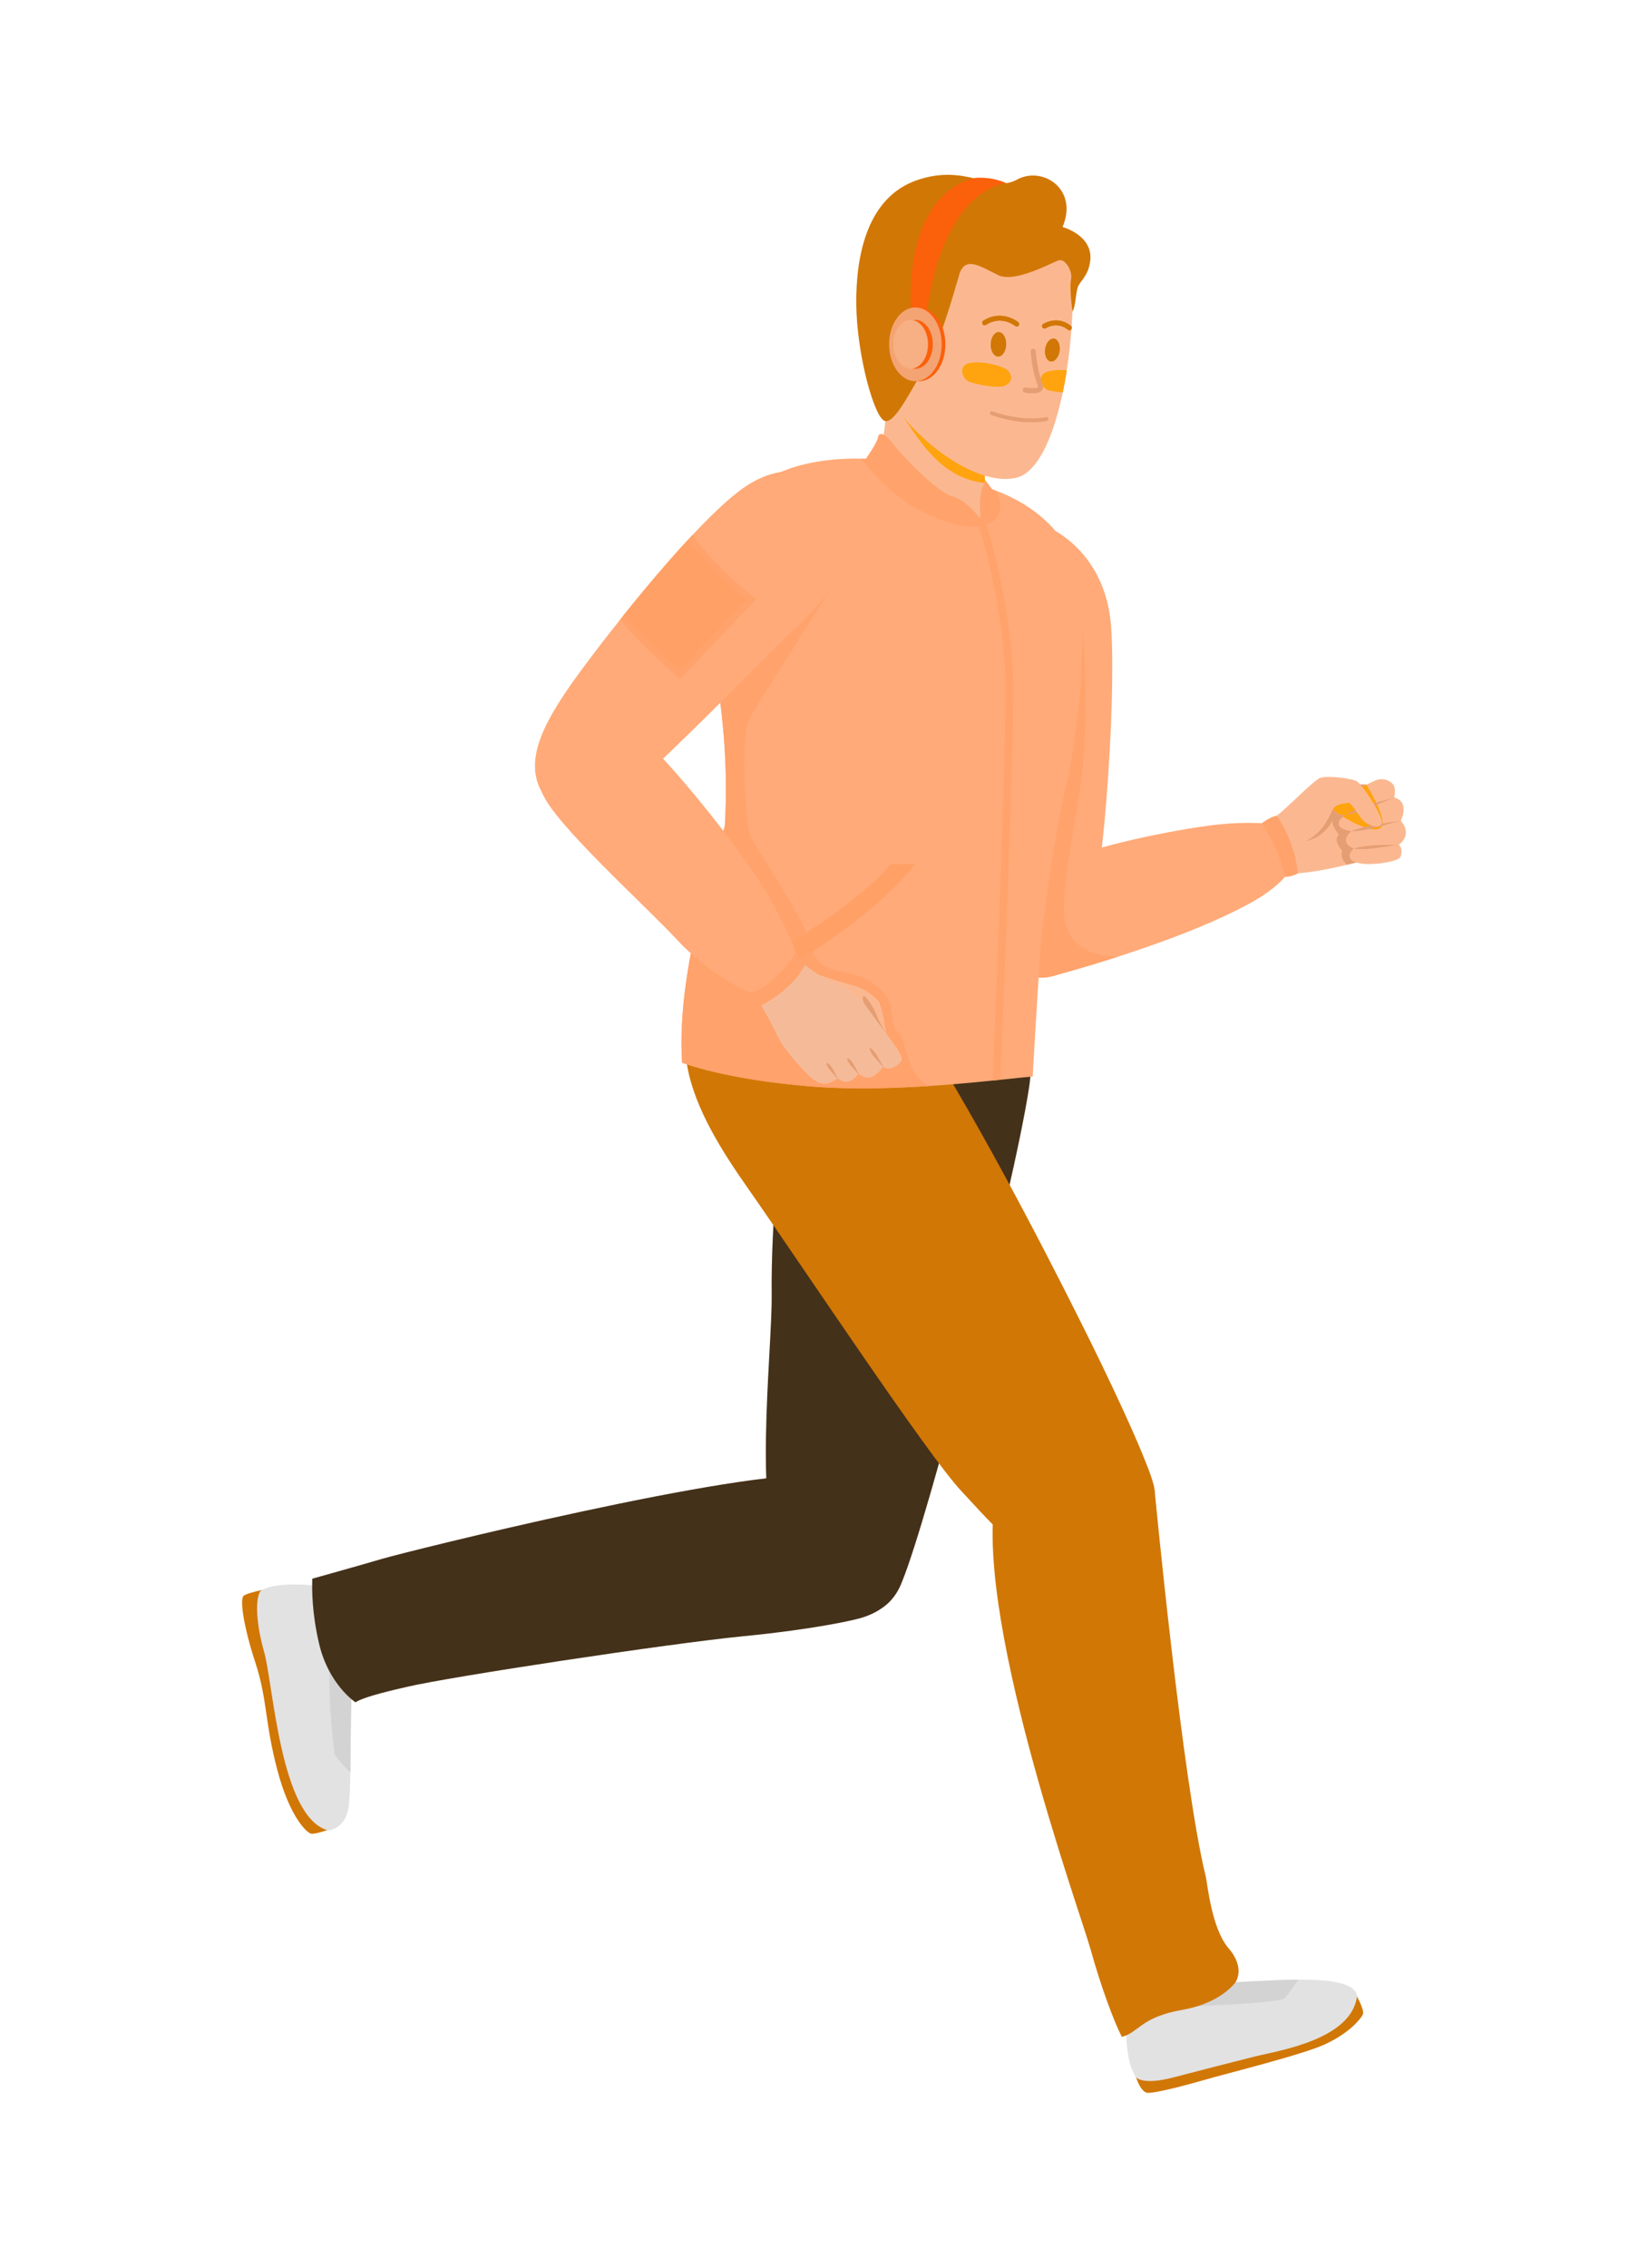 <svg xmlns="http://www.w3.org/2000/svg" enable-background="new 0 0 4000 5500" viewBox="0 0 4000 5500"><path fill="#fbb890" d="M2248.01,2328.601c0,0,197.899,16.82,234.217,191.557       c36.318,174.737-260.388,1203.889-305.278,1306.785s-269.031,77.938-288.159-105.851       c-19.128-183.789,19.278-1007.842,45.914-1122.012C1961.341,2484.911,2046.983,2330.279,2248.01,2328.601z" class="colorf6af9a svgShape"/><path fill="#ffa30f" d="M2048.851,2399.7l386.75,268.654c0,0-201.279,150.717-219.863,169.141       c-13.893,13.773-225.384,420.494-331.28,624.969c4.884-314.776,30.726-779.711,50.246-863.382       C1949.937,2533.792,1984.482,2455.282,2048.851,2399.7z" class="colorea9a88 svgShape"/><path fill="#443119" d="M2310.046,2319.223c0,0,226.895,63.581,187.675,318.767       c-39.22,255.185-244.532,1044.492-308.479,1198.659c-63.947,154.167-230.368,43.009-281.039-26.057       c-85.725-116.845-33.447-526.58-35.218-673.004c-1.771-146.424,17.263-470.802,71.579-614.275       C1998.878,2379.84,2170.13,2272.019,2310.046,2319.223z" class="color192244 svgShape"/><g><path fill="#fbb890" d="M2059.815,3916.638c0,0-1111.853,96.811-1177.35,96.661       c-65.497-0.151-134.511-121.044-16.91-164.345c117.602-43.301,329.706-108.872,457.559-148.354       c127.853-39.482,519.428-110.056,673.181-99.475C2150.049,3611.706,2248.124,3869.143,2059.815,3916.638z" class="colorf6af9a svgShape"/><path fill="#fbb890" d="M913.362,4011.815c0,0-65.873,6.609-74.767,77.284        c-8.894,70.675,28.368,308.154-28.777,343.442c-57.145,35.288-100.986-111.058-118.115-170.516        c-17.129-59.458-12.94-134.274-37.052-210.132c-24.111-75.858-48.896-167.799-5.344-194.633        c43.552-26.834,152.009,12.524,256.618-22.767S1042.58,3977.809,913.362,4011.815z" class="colorf6af9a svgShape"/><path fill="#d17705" d="M803.402,4435.771c0,0-38.81,14.006-48.755,11.49s-51.393-39.507-81.837-155.462         c-30.444-115.956-23.877-170.496-52.826-258.749c-28.95-88.253-37.904-152.705-29.185-162.002         c8.719-9.297,74.726-20.333,74.726-20.333L803.402,4435.771z" class="color212851 svgShape"/><path fill="#e2e2e2" d="M796.499,4439.558c0,0,38.454-2.055,48.687-51.225          c10.233-49.17,1.497-287.313,13.112-322.605c11.615-35.292-9.142-60.19-47.289-65.228          c-12.866,3.032-26.347-71.499-9.571-150.377c0,0-117.901-19.689-165.795,6.24c-15.462,7.76-17.282,70.942,5.333,149.878          C663.592,4085.178,680.115,4408.543,796.499,4439.558z" class="colore2e2e2 svgShape"/><path fill="#d3d3d3" d="M812.043,4254.311c0,0-23.142-179.07-7.094-257.961c1.953,3.147,4.014,4.633,6.061,4.151           c38.146,5.038,58.903,29.936,47.289,65.228c-7.977,24.239-6.355,144.163-7.871,232.834           C838.381,4287.222,820.455,4269.087,812.043,4254.311z" class="colord3d3d3 svgShape"/><g><path fill="#443119" d="M2075.539,3927.873c0,0-90.214,22.92-271.005,40.589       c-180.791,17.668-714.514,98.743-815.642,122.575c-28.331,6.676-104.468,23.352-126.044,37.75       c0,0-64.886-42.435-88.251-141.673c-17.668-75.042-17.412-131.493-16.652-158.18c0,0,101.145-28.033,169.684-48.189       c62.018-18.238,872.003-219.741,1065.714-201.659C2195.186,3597.928,2286.778,3880.588,2075.539,3927.873z" class="color192244 svgShape"/></g></g><g><path fill="#fbb890" d="M2503.011,2134.371c0,0-20.228,151.705-30.341,242.728      c-10.114,91.023-32.364,321.362-256.888,433.751c-224.524,112.388-432.866-23.135-470.732-85.488      c-57.976-95.465-56.645-226.733-20.236-358.211c36.409-131.478,106.354-259.3,105.49-480.677      C1829.44,1665.097,2562.977,1733.65,2503.011,2134.371z" class="colorf6af9a svgShape"/><path fill="#ffa30f" d="M2215.782,2810.85c-38.378,19.21-76.282,31.174-112.944,37.501v-206.274l143.439-91.969      c0,0,25.201,120.634,33.348,222.026C2260.397,2786.127,2239.193,2799.132,2215.782,2810.85z" class="colorea9a88 svgShape"/><path fill="#443119" d="M2485.899,2368.368c0,0-588.128-84.843-729.458-126.583c0,0-226.285,529.722,156.012,606.566     c382.297,76.844,513.601-196.134,548.315-316.072C2481.241,2445.527,2485.899,2368.368,2485.899,2368.368z" class="color192244 svgShape"/></g><g><path fill="#fbb890" d="M1829.201,2324.838c0,0,187.852-124.314,347.761,108.884      c159.909,233.198,580.792,1044.556,602.556,1150.903c21.763,106.347-166.089,230.661-316.322,78.584      s-554.726-661.173-694.839-885.185C1619.314,2539.736,1681.922,2417.304,1829.201,2324.838z" class="colorf6af9a svgShape"/><path fill="#d17705" d="M1816.283,2295.965c0,0,194.959-134.999,369.383,127.788s357.791,624.146,430.149,767.923      c72.358,143.776,163.695,336.299,184.111,408.99c18.539,66.008-48.883,218.854-182.395,206.012      c-133.512-12.843-203.028-104.025-284.445-190.547s-396.269-560.846-518.321-734.891      C1692.713,2707.195,1544.793,2461.145,1816.283,2295.965z" class="color212851 svgShape"/><g><path fill="#fbb890" d="M2790.488,3664.055c0,0,98.179,1065.522,91.544,1135.781       c-6.635,70.259-101.176,120.947-151.37,10.075c-50.195-110.872-162.197-493.189-204.933-622.864       c-89.315-271.013-89.31-441.627-70.068-539.154C2479.128,3528.953,2735.997,3390.13,2790.488,3664.055z" class="colorf6af9a svgShape"/><path fill="#fbb890" d="M2880.368,4737.359c0,0,16.443,86.155,93.698,80.541        c77.256-5.615,273.73-16.016,310.063,12.703c36.334,28.72-19.19,81.306-79.612,109.84        c-60.421,28.533-205.545,55.708-301.673,84.365c-96.129,28.657-129.52,20.395-146.063-2.162        c-28.962-39.488,1.015-141.87-26.12-212.736C2686.172,4693.724,2838.427,4608.841,2880.368,4737.359z" class="colorf6af9a svgShape"/><path fill="#d17705" d="M3293.686,4842.57c0,0,18.931,33.548,14.203,43.351s-30.686,43.872-91.734,72.275         c-53.924,25.089-234.608,69.598-297.449,87.688c-62.841,18.091-126.694,33.365-136.398,29.518         c-22.423-8.891-32.004-64.913-32.004-64.913L3293.686,4842.57z" class="color212851 svgShape"/><path fill="#e2e2e2" d="M3293.686,4842.57c0,0,5.606-32.649-82.418-39.255s-224.803,7.946-248.538,4.477          c-32.987-4.821-40.875-12.947-71.417,8.862c-26.758,19.107-20.646,50.418-20.646,50.418s-87.885,17.899-128.092,7.844          c-13.106-2.189-12.573,90.312,1.774,135.645c6.859,19.869,13.153,27.886,13.153,27.886s15.288,19.823,90.564,0.145          c75.276-19.678,138.714-35.891,195.74-50.256C3100.833,4973.971,3279.133,4947.937,3293.686,4842.57z" class="colore2e2e2 svgShape"/><path fill="#d3d3d3" d="M2891.313,4816.654c30.542-21.809,38.43-13.684,71.417-8.862           c18.762,2.742,108.156-5.773,188.272-6.2c-12.266,16.837-24.097,35.983-33.017,44.776           c-13.063,12.875-247.317,20.705-247.317,20.705S2864.555,4835.76,2891.313,4816.654z" class="colord3d3d3 svgShape"/><g><path fill="#d17705" d="M2802.951,3618.969c0,0,66.956,703.316,123.773,932.853       c3.784,15.287,13.662,125.122,55.118,173.276c42.053,48.847,16.969,82.545,16.969,82.545s-34.132,50.432-128.745,66.988       c-102.037,17.855-105.141,54.793-147.264,65.619c-19.993-39.757-50.628-121.737-75.988-212.992       c-25.36-91.255-295.604-835.79-226.313-1120.785C2477.867,3370.525,2761.238,3385.903,2802.951,3618.969z" class="color212851 svgShape"/></g></g></g><g><path fill="#fbb890" d="M2573.807,1313.14c0,0,108.623,45.512,108.452,224.693      c-0.184,192.761-16.964,500.952-25.508,599.066c-8.544,98.115-43.5,211.942-105.699,218.233      c-62.199,6.291-139.569-24.05-156.257-166.653c-16.688-142.603-6.068-637.162,0-691.776      C2400.863,1442.09,2426.653,1281.282,2573.807,1313.14z" class="colorf6af9a svgShape"/><path fill="#ffaa78" d="M2544.561,1279.014c0,0,139.486,55.811,152.403,241.959s-21.332,681.443-69.557,780.348       c-48.226,98.905-163.016,94.629-224.439-25.021c-61.423-119.65-41.15-580.394-39.405-743.112       S2442.611,1272.711,2544.561,1279.014z" class="colorffd178 svgShape"/><path fill="#fbb890" d="M2543.901,2355.901c0,0,125.173-13.526,360.738-123.33       c214.064-99.782,348.425-173.978,359.161-209.875c10.737-35.897-30.732-73.272-115.288-46.503s-251.703,44.833-333.735,65.304       c-82.032,20.472-376.059,64.083-372.103,179.41C2446.63,2336.234,2488.705,2351.101,2543.901,2355.901z" class="colorf6af9a svgShape"/><path fill="#fbb890" d="M3046.731,2148.724c0,0,69.569-28.231,116.384-31.936        c46.816-3.705,154.598-28.101,199.172-47.815c0,0,3.386-121-22.583-154.197c-25.969-33.197-128.666,12.629-128.666,12.629        S3083.542,1995.953,3046.731,2148.724z" class="colorf6af9a svgShape"/><path fill="#e59e73" d="M3339.705,1914.776c-25.969-33.197-128.666,12.629-128.666,12.629        s-36.334,19.542-75.808,60.994c4.348,30.717,14.254,56.302,35.667,51.34c40.268-9.333,58.275-39.127,63.653-50.081        c-3.401,13.984,15.473,35.152,15.473,35.152c-16.653,11.891,7.929,38.979,7.929,38.979        c-5.342,14.59,3.336,26.384,11.496,33.686c36.332-8.75,71.696-19.15,92.838-28.501        C3362.288,2068.973,3365.673,1947.973,3339.705,1914.776z" class="colore57e73 svgShape"/><path fill="#fbb890" d="M3383.998,1934.038c0,0,6.301-23.99-4.832-33.961c-11.133-9.971-26.787-14.388-44.483-5.513         c-17.696,8.876-91.828,41.906-99.321,55.718c-7.492,13.812,17.079,30.665,31.768,25.875c0,0-18.352,9.175-17.872,22.305         s30.611,17.725,30.611,17.725s-32.188,25.561,5.513,41.934c0,0-25.011,23.469,6.401,33.729         c31.413,10.261,101.03-2.117,106.59-12.23c5.56-10.113,4.178-26.048-3.279-30.716c0,0,35.354-22.464,4.973-58.416         C3400.069,1990.489,3423.317,1945.205,3383.998,1934.038z" class="colorf6af9a svgShape"/><path fill="#ffa30f" d="M3349.364,2008.88c20.91-12.433-15.541-77.277-32.85-105.598         c-28.49,13.555-75.28,36.177-81.151,47.001c-3.759,6.929,0.554,14.623,7.639,19.965c0,0,1.135,0.779,3.123,2.09         c6.62,3.947,14.717,5.871,21.006,3.819c0,0-3.475,1.74-7.359,4.783C3284.59,1995.955,3330.234,2020.254,3349.364,2008.88z" class="colorea9a88 svgShape"/><path fill="#e59e73" d="M3395.127 2049.266c-35.828 3.488-74.406 13.97-110.032 8.803C3319.103 2048.209 3361.789 2049.424 3395.127 2049.266zM3400.145 1990.844c-39.224 8.868-80.415 25.06-120.575 25.338C3316.18 2001.185 3362.995 1996.1 3400.145 1990.844zM3384.121 1934.379c-38.075 14.223-77.124 35.973-117.289 41.814C3301.489 1956.245 3347.616 1944.745 3384.121 1934.379z" class="colore57e73 svgShape"/><path fill="#fbb890" d="M3018.053,2024.684c0,0,64.647-30.104,96.164-58.821c31.517-28.716,71.502-68.277,86.614-77.52        s75.118-0.641,90.083,5.307c14.965,5.948,66.757,87.535,63.022,103.033c-3.734,15.499-34.198,5.816-46.188-7.615        c-11.991-13.431-28.437-43.404-35.105-41.962c-6.669,1.443-23.235,2.136-33.385,10.232        c-10.15,8.096-17.458,57.873-74.396,85.149C3107.924,2069.764,3018.053,2024.684,3018.053,2024.684z" class="colorf6af9a svgShape"/><g><path fill="#ffa26b" d="M3062.284,1996.769c0,0,21.06-15.794,36.154-18.225c0,0,42.818,53.677,51.772,139.771         c0,0-13.419,8.117-31.484,8.539L3062.284,1996.769z" class="colorffc26b svgShape"/><path fill="#ffaa78" d="M2419.437,2204.6c0,0,25.435-49.915,141.261-108.897         c71.237-36.276,247.411-75.845,370.316-92.856c76.931-10.648,131.269-6.077,131.269-6.077s42.988,58.207,56.442,130.085         c0,0-22.389,28.654-78.135,60.161c-85.2,48.155-243.802,113.911-484.05,179.977         C2534.048,2371.137,2404.255,2350.575,2419.437,2204.6z" class="colorffd178 svgShape"/><g><path fill="#ffa26b" d="M2586.383,2241.785c-17.958-64.213,28.06-261.023,40.493-371.493        c17.374-154.362,0-353.757,0-353.757s-133.44,25.702-265.886,150.252c-4.062,205.16-6.738,514.612,41.979,609.512        c39.694,77.323,101.672,106.445,153.574,90.69c56.191-15.452,107.857-30.884,155.22-46.081        C2651.333,2319.755,2601.922,2297.348,2586.383,2241.785z" class="colorffc26b svgShape"/></g></g><g><path fill="#fbb890" d="M2004.437,1124.251c124.191-22.503,252.282-5.24,366.903,47.599        c72.928,33.619,165.594,84.829,202.467,141.29c64.728,99.114,46.523,394.434,24.273,503.661        c-22.25,109.228-82.932,258.91-95.069,317.57c-12.136,58.659-295.32,52.591-410.615,20.227        c-115.296-32.364-252.645-90.782-263.872-204.113c-13.243-133.684-29.425-244.935-61.789-362.253        c-32.364-117.319-54.614-362.07,133.5-434.888C1935.507,1139.691,1970.636,1130.375,2004.437,1124.251z" class="colorf6af9a svgShape"/><path fill="#ffa30f" d="M1772.803,1404.163c2.023-117.318,185.332-259.513,246.774-123.387        c0,0,59.524,156.355,123.387,347.911c34.147,102.425,58.213,190.558,69.536,234.04c4.676,17.956,18.502,32.09,36.351,37.16        l300.951,85.489c-20.59,62.092-40.407,118.139-46.791,148.995c0,0-9.575,71.813-18.844,146.267        c-139.369-26.217-474.478-85.115-511.319-117.949C1861.686,2063.62,1770.78,1521.482,1772.803,1404.163z" class="colorea9a88 svgShape"/><g><path fill="#fbb890" d="M2385.838,1029.452c0,0-9.248,119.847,15.025,175.978        c24.273,56.131-68.268,86.472-127.432,83.438c-59.165-3.034-148.671-40.024-156.257-111.794        c-7.585-71.77,34.892-42.946,34.892-237.128C2152.066,788.051,2408.739,880.781,2385.838,1029.452z" class="colorf6af9a svgShape"/><path fill="#ffa30f" d="M2152.066,939.946c0-151.895,256.673-59.165,233.771,89.506c0,0,2.638,95.458,5.229,142.141        c-121.302-13.292-168.412-124.209-217.76-186.135C2172.651,984.634,2152.066,951.521,2152.066,939.946z" class="colorea9a88 svgShape"/></g><g><path fill="#ffaa78" d="M2393.379,1182.28c0,0,42.226,74.656-26.316,73.653        c-138.22-2.023-239.362-141.126-239.362-141.126s-209.18-25.244-315.374,85.501        c-106.194,110.745-80.404,265.484-80.404,348.922c0,83.438,40.846,229.075,27.307,455.116        c-10.62,37.926-119.229,337.122-103.658,573.11c0,0,104.887,41.296,317.275,57.983        c212.387,16.688,470.809-20.096,533.649-24.273c0,0,17.034-302.842,22.848-349.87c5.814-47.029,33.924-256.951,55.163-338.871        c21.239-81.921,68.844-375.189,24.85-548.133C2563.269,1225.172,2393.379,1182.28,2393.379,1182.28z" class="colorffd178 svgShape"/><path fill="#ffa26b" d="M2181.825,2506.688c-21.099-22.259-12.566-33.19-20.539-67.904         c-7.973-34.714-51.436-70.242-110.187-79.72c-58.751-9.478-75.91-30.128-87.791-79.944         c-11.882-49.816-134.661-231.386-143.685-253.402c-9.025-22.016-24.889-242.347,0-285.569         c24.889-43.223,199.99-316.368,199.99-316.368s-181.876-30.59-289.057,79.556c0.686,16.851,1.368,32.321,1.368,45.894         c0,83.438,40.846,229.075,27.307,455.116c-10.619,37.927-119.229,337.122-103.658,573.11c0,0,104.887,41.296,317.275,57.984         c91.902,7.221,192.416,4.427,281.982-1.402C2200.035,2608.184,2201.131,2527.054,2181.825,2506.688z" class="colorffc26b svgShape"/><path fill="#ffa067" d="M2161.286,2095.703c0,0-50.484,76.31-276.827,212.277v51.083         c0,0,207.711-105.639,337.278-263.361H2161.286z" class="colorffbb67 svgShape"/><path fill="#ffa26b" d="M2089.408,1112.488c23.589,0.544,38.293,2.318,38.293,2.318s101.142,139.104,239.362,141.126          c68.542,1.003,26.315-73.653,26.315-73.653s8.792,2.225,22.893,7.399c11.374,21.486,22.684,57.068-11.438,77.716          c-51.255,31.015-171.271-19.553-227.233-65.402C2136.082,1167.979,2103.477,1129.888,2089.408,1112.488z" class="colorffc26b svgShape"/><path fill="#ffa26b" d="M2101.483,1112.895c0,0,27.51-38.81,29.49-52.012c1.98-13.202,15.86-12.072,35.984,14.757          c20.124,26.829,107.258,118.583,143.563,127.825c36.306,9.241,69.971,56.109,69.971,56.109s-8.553-69.026,10.576-87.981          l-0.451-8.591l21.56,29.242c0,0,22.443,59.409-29.044,73.931S2165.727,1213.094,2101.483,1112.895z" class="colorffc26b svgShape"/><path fill="#ffa26b" d="M2391.62,1263.459l-16.976,5.43c0.646,2.017,64.554,204.045,66.21,394.608          c1.46,168.063-24.502,798.652-31.172,957.296c6.174-0.628,12.156-1.245,17.915-1.843          c6.841-162.874,32.534-788.043,31.079-955.61C2456.997,1470.019,2392.273,1265.502,2391.62,1263.459z" class="colorffc26b svgShape"/></g><g><path fill="#fbb890" d="M2401.965,451.497c0,0,188.618,32.766,200.096,205.155        c11.478,172.389-33.196,479.71-136.573,502.494c-103.376,22.783-267.593-108.664-321.071-220.703        c-56.28-117.909-64.756-261.025-12.194-362.53C2178.244,487.04,2253.593,426.491,2401.965,451.497z" class="colorf6af9a svgShape"/><path fill="#ffa30f" d="M2452.021 907.658c-3.039-7.052-8.996-12.412-16.112-15.298-13.609-5.518-41.917-14.896-73.175-12.855-43.737 2.855-24.936 40.561-11.25 45.808 13.687 5.247 72.043 18.72 88.883 9.377C2452.833 927.773 2456.734 918.596 2452.021 907.658zM2551.216 899.617c13.375-2.274 26.366-2.328 37.994-1.357-2.807 18.008-6.021 35.791-9.643 53.109-15.177-1.239-28.927-3.443-34.823-5.029C2530.59 942.531 2508.005 906.963 2551.216 899.617z" class="colorea9a88 svgShape"/><path fill="#d17705" d="M2441.954 835.669c-.486 16.299-9.199 29.265-19.461 28.958s-18.187-13.768-17.701-30.067c.486-16.299 9.199-29.264 19.461-28.958C2434.516 805.908 2442.441 819.369 2441.954 835.669zM2571.697 851.465c-2.224 15.238-11.803 26.456-21.397 25.056-9.594-1.4-15.568-14.888-13.345-30.126 2.224-15.238 11.804-26.456 21.398-25.056S2573.921 836.227 2571.697 851.465z" class="color212851 svgShape"/><path fill="#e59e73" d="M2496.82 953.332c10.65 1.124 25.719 1.092 32.048-6.659 2.39-2.929 4.554-8.075 1.28-15.96-12.872-31.008-16.286-78.63-16.321-79.107-.226-3.294-3.081-5.782-6.377-5.554-3.294.227-5.782 3.082-5.554 6.376.138 2.028 3.573 50.035 17.206 82.871.284.688 1.164 2.995.5 3.809-2.849 3.494-18.057 3.374-29.936 1.076-3.245-.616-6.38 1.49-7.009 4.733-.629 3.241 1.488 6.379 4.729 7.01C2489.442 952.325 2492.82 952.91 2496.82 953.332zM2504.377 1024.11c-23.559 0-57.363-3.523-98.399-17.616-2.328-.8-3.567-3.334-2.768-5.661.799-2.328 3.333-3.57 5.661-2.767 77.878 26.742 129.614 14.025 130.126 13.895 2.38-.608 4.812.826 5.423 3.21.61 2.385-.827 4.811-3.21 5.423C2540.133 1020.87 2526.963 1024.11 2504.377 1024.11z" class="colore57e73 svgShape"/><g><path fill="#d17705" d="M2389.288 788.818c1.303.137 2.663-.151 3.853-.916 37.487-24.067 69.494 1.614 70.836 2.72 2.546 2.095 6.315 1.733 8.413-.805 2.101-2.541 1.757-6.297-.779-8.404-.393-.327-39.963-32.45-84.93-3.575-2.781 1.783-3.588 5.484-1.802 8.263C2385.898 787.689 2387.546 788.633 2389.288 788.818zM2534.469 796.827c1.187.125 2.423-.103 3.544-.73 31.355-17.554 53.087 3.065 53.305 3.277 2.367 2.305 6.154 2.254 8.457-.11 2.305-2.366 2.256-6.153-.111-8.458-.279-.275-28.438-27.017-67.493-5.145-2.884 1.614-3.909 5.258-2.296 8.14C2530.861 795.562 2532.604 796.63 2534.469 796.827z" class="color212851 svgShape"/></g><g><path fill="#ffa30f" d="M2452.021 907.658c-3.039-7.052-8.996-12.412-16.112-15.298-13.609-5.518-41.917-14.896-73.175-12.855-43.737 2.855-24.936 40.561-11.25 45.808 13.687 5.247 72.043 18.72 88.883 9.377C2452.833 927.773 2456.734 918.596 2452.021 907.658zM2551.216 899.617c13.375-2.274 26.366-2.328 37.994-1.357-2.807 18.008-6.021 35.791-9.643 53.109-15.177-1.239-28.927-3.443-34.823-5.029C2530.59 942.531 2508.005 906.963 2551.216 899.617z" class="colorea9a88 svgShape"/><path fill="#d17705" d="M2441.954 835.669c-.486 16.299-9.199 29.265-19.461 28.958s-18.187-13.768-17.701-30.067c.486-16.299 9.199-29.264 19.461-28.958C2434.516 805.908 2442.441 819.369 2441.954 835.669zM2571.697 851.465c-2.224 15.238-11.803 26.456-21.397 25.056-9.594-1.4-15.568-14.888-13.345-30.126 2.224-15.238 11.804-26.456 21.398-25.056S2573.921 836.227 2571.697 851.465z" class="color212851 svgShape"/><path fill="#e59e73" d="M2496.82 953.332c10.65 1.124 25.719 1.092 32.048-6.659 2.39-2.929 4.554-8.075 1.28-15.96-12.872-31.008-16.286-78.63-16.321-79.107-.226-3.294-3.081-5.782-6.377-5.554-3.294.227-5.782 3.082-5.554 6.376.138 2.028 3.573 50.035 17.206 82.871.284.688 1.164 2.995.5 3.809-2.849 3.494-18.057 3.374-29.936 1.076-3.245-.616-6.38 1.49-7.009 4.733-.629 3.241 1.488 6.379 4.729 7.01C2489.442 952.325 2492.82 952.91 2496.82 953.332zM2504.377 1024.11c-23.559 0-57.363-3.523-98.399-17.616-2.328-.8-3.567-3.334-2.768-5.661.799-2.328 3.333-3.57 5.661-2.767 77.878 26.742 129.614 14.025 130.126 13.895 2.38-.608 4.812.826 5.423 3.21.61 2.385-.827 4.811-3.21 5.423C2540.133 1020.87 2526.963 1024.11 2504.377 1024.11z" class="colore57e73 svgShape"/><g><path fill="#d17705" d="M2389.288 788.818c1.303.137 2.663-.151 3.853-.916 37.487-24.067 69.494 1.614 70.836 2.72 2.546 2.095 6.315 1.733 8.413-.805 2.101-2.541 1.757-6.297-.779-8.404-.393-.327-39.963-32.45-84.93-3.575-2.781 1.783-3.588 5.484-1.802 8.263C2385.898 787.689 2387.546 788.633 2389.288 788.818zM2534.469 796.827c1.187.125 2.423-.103 3.544-.73 31.355-17.554 53.087 3.065 53.305 3.277 2.367 2.305 6.154 2.254 8.457-.11 2.305-2.366 2.256-6.153-.111-8.458-.279-.275-28.438-27.017-67.493-5.145-2.884 1.614-3.909 5.258-2.296 8.14C2530.861 795.562 2532.604 796.63 2534.469 796.827z" class="color212851 svgShape"/></g></g><g><path fill="#d17705" d="M2602.982,755.566c0,0-7.938-57.584-3.344-77.429c4.594-19.844-13.91-51.943-30.054-46.72        c-16.143,5.223-105.696,55.214-146.088,36.167s-81.156-49.392-95.148-1.856c-13.992,47.536-49.194,173.793-81.508,223.062        c-32.314,49.269-73.05,138.06-98.622,132.404c-25.572-5.655-68.385-159.302-69.846-282.008s28.008-261.537,147.993-302.456        c119.985-40.92,180.232,32.917,241.854-1.033c61.622-33.95,150.132,22.382,110.809,114.83c0,0,78.72,21.211,66.46,87.069        c-5.438,32.094-22.313,42.623-28.648,57.086C2610.506,709.146,2611.242,743.54,2602.982,755.566z" class="color212851 svgShape"/><path fill="#fbb890" d="M2286.888,850.376c0,0-2.707-89.499-56.105-88.736         c-53.399,0.762-51.201,75.683-15.523,123.415C2235.231,911.772,2289.534,944.682,2286.888,850.376z" class="colorf6af9a svgShape"/><path fill="#e59e73" d="M2252.587,879.563c-2.731-0.949-4.23-3.91-3.358-6.69           c0.156-0.482,14.854-48.415-13.082-65.157c-2.547-1.527-3.373-4.826-1.844-7.372c1.518-2.545,4.787-3.382,7.371-1.848           c35.221,21.107,18.534,75.32,17.808,77.617c-0.899,2.827-3.916,4.393-6.744,3.499           C2252.687,879.598,2252.637,879.581,2252.587,879.563z" class="colore57e73 svgShape"/><path fill="#e59e73" d="M2255.644,853.793c-1.195-0.415-2.249-1.252-2.916-2.436           c-0.105-0.178-10.411-18.021-25.671-18.497c-2.977-0.098-5.297-2.569-5.211-5.534c0.092-2.965,2.565-5.301,5.534-5.211           c21.396,0.644,34.178,23.02,34.715,23.971c1.451,2.588,0.534,5.865-2.055,7.318           C2258.641,854.188,2257.047,854.281,2255.644,853.793z" class="colore57e73 svgShape"/></g><g><path fill="#fb600a" d="M2212.064,765.805c0,0-29.442-282.17,150.489-333.767c0,0,38.106-6.284,80.083,12.14       c0,0-150.966,6.915-193.838,317.457L2212.064,765.805z" class="colorea6363 svgShape"/><ellipse cx="2230.823" cy="835.115" fill="#fb600a" rx="63.835" ry="89.488" class="colorea6363 svgShape"/><ellipse cx="2221.844" cy="835.115" fill="#f4a373" rx="63.835" ry="89.488" class="colorf47373 svgShape"/><ellipse cx="2221.844" cy="835.115" fill="#fb600a" rx="42.218" ry="59.183" class="colorea6363 svgShape"/><ellipse cx="2210.274" cy="835.115" fill="#f7af84" rx="42.218" ry="59.183" class="colorf78484 svgShape"/></g></g></g><g><path fill="#fbb890" d="M1985.86,1179.908c0,0,129.83,94.263,19.316,221.807      c-110.514,127.543-497.168,518.549-555.201,560.341c-57.908,41.702-170.936-45.719-122.222-159.092      c48.713-113.372,379.879-511.334,424.091-556.663C1796.055,1200.972,1885.431,1130.397,1985.86,1179.908z" class="colorf6af9a svgShape"/><path fill="#ffaa78" d="M2004.85,1166.252c0,0-81.808-61.142-194.025,12.789        c-112.217,73.931-331.17,350.33-415.414,467.674s-121.675,202.422-79.545,275.976c42.13,73.554,112.101,53.751,167.549,26.027        c55.448-27.724,375.929-357.332,451.508-429.13C2010.503,1447.79,2146.068,1301.325,2004.85,1166.252z" class="colorffd178 svgShape"/><path fill="#ffa26b" d="M1681.181,1297.211c-58.588,62.34-121.574,137.329-176.04,205.619         c64.599,77.255,145.401,143.688,145.401,143.688l184.574-193.083C1767.031,1399.536,1706.375,1335.576,1681.181,1297.211z" class="colorffc26b svgShape"/><path fill="#ffa067" d="M1670.386,1308.793c-52.484,56.693-107.817,122.426-156.94,183.652         c58.07,67.718,135.1,132.457,135.1,132.457l163.623-170.274C1754.52,1408.99,1696.757,1346.28,1670.386,1308.793z" class="colorffbb67 svgShape"/><g><path fill="#fbb890" d="M1333.404,1921.376c0,0,127.637,158.628,303.428,315.922       c175.791,157.294,281.929,286.617,337.466,244.422c55.537-42.195,1.706-116.149-73.873-208.354       c-75.579-92.204-275.156-376.582-364.505-458.816C1434.016,1720.762,1289.611,1803.089,1333.404,1921.376z" class="colorf6af9a svgShape"/><path fill="#fbb890" d="M1986.452,2364.086c0,0,53.08,17.823,83.536,25.744s48.774,24.754,60.656,36.14        s21.783,92.084,21.783,92.084S2020.983,2451.714,1986.452,2364.086z" class="colorf6af9a svgShape"/><path fill="#f5bb99" d="M1953.489,2340.333c0,0,44.284,34.428,64.57,41.466c20.286,7.037,57.801,20.46,92.616,70.411        c37.401,53.66,84.184,105.852,77.493,119.54c-6.69,13.688-33.342,27.643-44.641,15.43c0,0-14.903,21.353-29.649,25.58        c-14.746,4.228-30.366-8.696-30.366-8.696s-21.401,35.668-50.598,10.896c0,0-26.34,25.243-53.606,6.703        c-27.266-18.539-78.607-79.494-92.821-109.934c-14.215-30.44-33.99-64.795-40.695-76.21        c-34.968-50.144-34.214-100.658-1.798-123.91C1872.353,2291.267,1922.957,2301.219,1953.489,2340.333z" class="colorf5ae99 svgShape"/><path fill="#e59e73" d="M2150.897 2506.688l-45.638-61.921c0 0-13.726-15.825-10.756-26.717s26.59 25.899 32.764 43.28C2133.44 2478.709 2150.897 2506.688 2150.897 2506.688zM2143.858 2586.943c-5.385-10.3-11.938-20.567-17.587-30.723-7.059-11.413-23.898-25.089-10.674-1.01 4.976 7.624 12.339 14.595 18.069 21.708C2136.07 2578.673 2142.128 2588.245 2143.858 2586.943zM2083.843 2603.826c-4.184-8.672-9.538-17.201-14-25.722-12.885-18.374-19.834-13.452-6.537 4.689 3.824 3.838 8.059 9.037 11.781 13.008C2077.216 2597.28 2082.242 2605.185 2083.843 2603.826zM2033.244 2614.722c-4.088-8.54-9.343-16.929-13.71-25.318-12.66-18.063-19.61-13.138-6.537 4.689 3.77 3.763 7.939 8.87 11.607 12.765C2026.689 2608.294 2031.692 2616.113 2033.244 2614.722z" class="colore57e73 svgShape"/><g><path fill="#ffa26b" d="M1820.858,2408.226c0,0,9.26,20.103,26.843,30.558c0,0,78.642-40.021,105.788-98.451        c0,0-6.887-13.702-22.298-28.64L1820.858,2408.226z" class="colorffc26b svgShape"/><path fill="#ffaa78" d="M1338.191,1778.412c0,0-51.913,68.745-22.325,144.279s248.509,271.436,328.728,357.948        c80.219,86.512,176.263,127.587,176.263,127.587s52.473-8.818,110.333-96.532c0,0-3.979-27.515-62.173-132.866        c-58.193-105.351-287.908-394-357.219-425.922C1442.489,1720.984,1384.396,1732.865,1338.191,1778.412z" class="colorffd178 svgShape"/></g></g></g></g></svg>